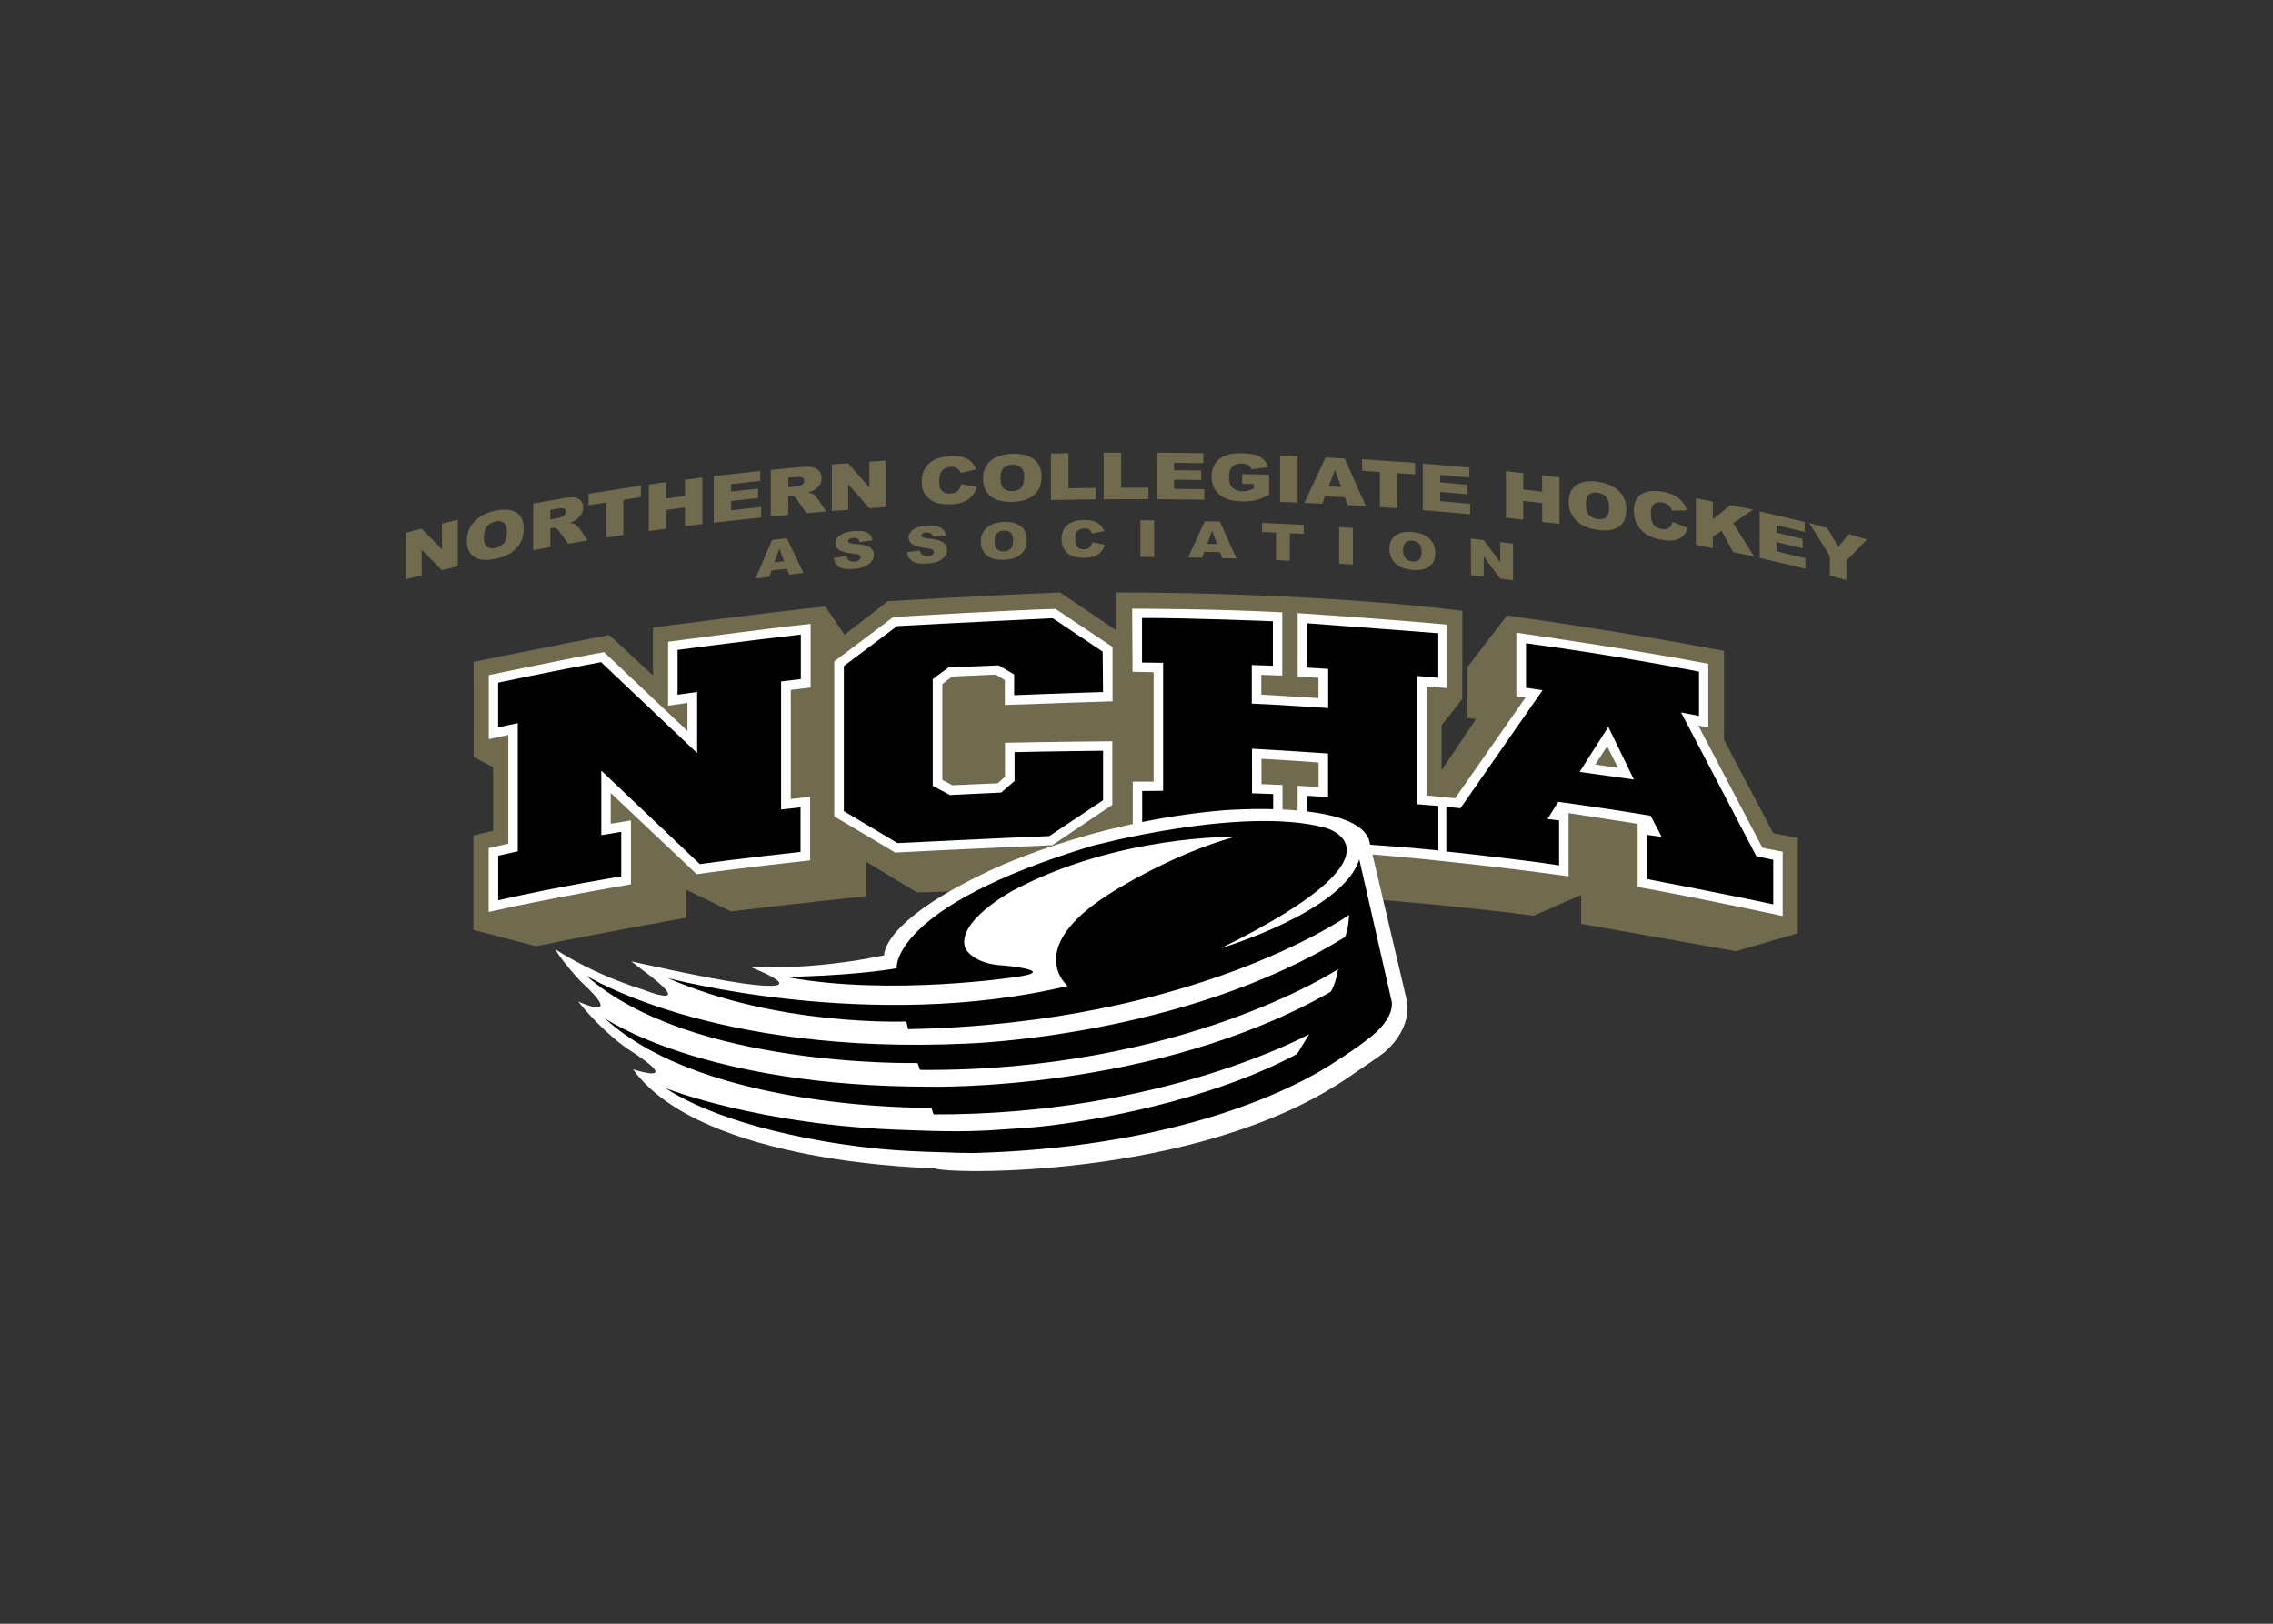 <svg clip-rule="evenodd" fill-rule="evenodd" stroke-linejoin="round" stroke-miterlimit="2" viewBox="0 0 560 400" xmlns="http://www.w3.org/2000/svg"><rect x="0" y="0" width="560" height="400" fill="#333333" stroke="none"/><g fill-rule="nonzero" transform="matrix(1.44 0 0 1.44 99.856 111.286)"><path d="m8.97 11.62v7.97l-2.7.68-3.47-3.5v4.37l-2.7.68v-7.97l2.68-.68 3.49 3.52v-4.39zm1.56 3.62c0 .93.22 1.66.65 2.19s1 .86 1.69 1 1.57.1 2.63-.13c1.04-.22 1.91-.57 2.61-1.05s1.23-1.06 1.6-1.73.55-1.48.55-2.41c0-1.28-.42-2.19-1.27-2.72s-2.05-.63-3.61-.3c-1.52.32-2.71.94-3.57 1.85-.85.89-1.28 2-1.28 3.3m2.91-.61c0-.81.18-1.43.53-1.86s.83-.7 1.41-.83c.61-.13 1.09-.06 1.45.21s.54.78.54 1.53c0 .89-.17 1.55-.52 1.96-.34.42-.82.69-1.45.82-.61.13-1.09.06-1.44-.22-.35-.26-.52-.8-.52-1.61m11.37 1.69v-3.23l.26-.05c.26-.05.51-.03.72.05.15.07.33.24.53.52l1.56 2.15 3.31-.6-1.42-2.06c-.07-.1-.21-.24-.41-.42-.21-.18-.36-.29-.47-.34-.16-.07-.41-.12-.76-.16.43-.16.78-.33 1.03-.5.39-.27.7-.58.93-.94.22-.36.34-.76.34-1.21 0-.51-.15-.91-.44-1.21s-.68-.47-1.16-.52c-.48-.02-1.17.04-2.08.2l-4.88.88v7.97zm0-6.36 1.29-.23c.53-.1.9-.09 1.09.01s.29.28.29.54c0 .17-.06.34-.18.5s-.28.27-.47.34c-.39.14-.64.22-.78.25l-1.24.22zm6.55-.81 3-.46v6l2.95-.46v-6l3-.47v-1.96l-8.95 1.39zm10.31 4.42 2.96-.39v-3.22l3.23-.43v3.22l2.97-.39v-7.96l-2.97.39v2.79l-3.23.42v-2.79l-2.96.39zm11.11-1.43 8.1-.89v-1.8l-5.13.57v-1.59l4.62-.51v-1.62l-4.62.51v-1.27l4.98-.55v-1.7l-7.96.88v7.97zm12.74-1.34v-3.23l.26-.02c.27-.02.52.01.73.12.16.08.34.27.54.56l1.59 2.29 3.36-.31-1.44-2.18c-.07-.11-.21-.26-.42-.46-.21-.19-.37-.32-.47-.38-.16-.08-.42-.16-.78-.22.44-.12.79-.26 1.05-.41.4-.23.71-.52.94-.87.23-.34.34-.73.34-1.18 0-.51-.15-.92-.44-1.25-.3-.33-.69-.53-1.18-.62s-1.19-.09-2.11 0l-4.96.45v7.97zm0-6.35 1.31-.12c.54-.05.91-.02 1.11.1s.3.31.3.57c0 .17-.06.33-.19.48-.12.14-.29.24-.48.29-.39.11-.65.17-.79.18l-1.25.12zm7.46 5.69 2.8-.2v-4.38l3.62 4.11 2.81-.21v-7.96l-2.81.2v4.41l-3.64-4.14-2.78.2zm22.16-4.62c-.13.51-.34.9-.63 1.18s-.73.43-1.3.46c-.59.03-1.05-.11-1.37-.43-.32-.31-.49-.91-.49-1.8 0-.71.14-1.24.41-1.59.36-.47.88-.71 1.56-.75.3-.01.57.02.81.11s.45.22.62.4c.1.11.2.28.29.52l2.64-.61c-.34-.82-.86-1.42-1.55-1.8-.7-.37-1.66-.53-2.87-.47-1.56.07-2.76.49-3.62 1.24-.85.75-1.28 1.78-1.28 3.1 0 .99.24 1.79.73 2.4s1.06 1.03 1.73 1.24c.67.22 1.53.3 2.58.26.87-.04 1.58-.18 2.14-.41s1.03-.56 1.41-.99c.38-.42.66-.94.83-1.56zm3.7-.9c0 .93.22 1.7.67 2.31.44.61 1.02 1.04 1.74 1.3s1.62.38 2.71.35c1.08-.04 1.97-.23 2.69-.58s1.27-.83 1.65-1.44.57-1.38.57-2.31c0-1.28-.44-2.27-1.31-2.95s-2.11-1-3.73-.95c-1.57.05-2.8.45-3.68 1.2-.87.75-1.31 1.77-1.31 3.07m2.99-.08c0-.81.18-1.4.55-1.76.36-.36.85-.55 1.45-.57.63-.02 1.13.14 1.5.47s.55.88.55 1.63c0 .89-.18 1.52-.53 1.87s-.85.54-1.49.56c-.63.02-1.12-.14-1.48-.48-.37-.34-.55-.92-.55-1.72m8.64 3.72 7.66-.12v-1.96l-4.67.07v-6l-2.99.05zm9.01-.13 7.66-.02v-1.96l-4.67.01v-6l-2.99.01zm9.04-.01 8.17.09v-1.8l-5.17-.06v-1.57l4.66.05v-1.62l-4.66-.05v-1.27l5.02.06v-1.7l-8.02-.09zm16.65-2.58v.75c-.39.18-.74.31-1.04.38s-.62.1-.96.09c-.7-.02-1.25-.22-1.65-.6-.39-.38-.59-1-.59-1.87 0-.81.19-1.4.58-1.76s.91-.54 1.57-.52c.44.01.8.1 1.09.27s.49.4.6.71l2.88-.35c-.18-.52-.44-.95-.79-1.3s-.79-.6-1.32-.78c-.53-.17-1.33-.27-2.4-.3-1.11-.03-1.99.07-2.65.31-.84.31-1.47.78-1.91 1.41-.43.63-.65 1.38-.65 2.25 0 .82.2 1.56.6 2.21s.96 1.15 1.68 1.49c.73.34 1.66.53 2.81.56.93.03 1.74-.04 2.42-.2s1.46-.48 2.35-.95v-3.4l-4.62-.12v1.66zm4.5 3.04 2.99.12v-7.96l-2.99-.12zm11.55.55 3.12.17-3.63-8.16-3.26-.17-3.63 7.77 3.05.16.47-1.29 3.4.18zm-3.23-3.21 1.06-2.81 1.07 2.92zm5.72-2.67 3.04.21v6l2.98.2v-6l3.04.21v-1.97l-9.06-.62zm10.37 6.74 8.11.7v-1.8l-5.13-.44v-1.58l4.62.4v-1.63l-4.62-.4v-1.26l4.99.43v-1.71l-7.97-.68zm14.23 1.3 2.96.34v-3.22l3.23.37v3.22l2.97.34v-7.96l-2.97-.34v2.79l-3.23-.37v-2.8l-2.96-.34zm10.74-2.73c0 .93.22 1.74.66 2.42s1.01 1.21 1.71 1.6c.71.38 1.6.65 2.67.8 1.06.15 1.94.1 2.65-.13s1.25-.62 1.62-1.16c.38-.54.56-1.28.56-2.21 0-1.28-.43-2.34-1.29-3.17s-2.08-1.36-3.67-1.58c-1.55-.22-2.75-.02-3.62.58-.86.6-1.29 1.55-1.29 2.85m2.94.43c0-.81.18-1.37.54-1.67s.84-.41 1.43-.33c.62.09 1.11.33 1.47.72.36.4.54.97.54 1.72 0 .89-.17 1.48-.52 1.78s-.84.4-1.47.31c-.61-.09-1.1-.33-1.46-.73-.35-.4-.53-1-.53-1.8m14.84 2.99c-.13.48-.34.83-.63 1.05s-.71.28-1.27.18c-.58-.1-1.03-.33-1.34-.72-.32-.38-.48-1.01-.48-1.9 0-.71.13-1.21.4-1.5.35-.39.86-.53 1.53-.42.29.05.56.14.8.29.24.14.44.32.6.54.1.13.19.32.29.58l2.59-.05c-.33-.9-.84-1.61-1.52-2.13s-1.62-.88-2.82-1.08c-1.52-.26-2.71-.1-3.54.47s-1.25 1.51-1.25 2.83c0 .99.24 1.84.71 2.55.47.72 1.04 1.25 1.69 1.61s1.49.63 2.52.8c.85.14 1.55.16 2.1.04s1.01-.35 1.38-.69c.37-.35.64-.8.81-1.38zm3.98 3.94 2.9.58v-1.95l1.5-1.03 1.98 3.67 3.58.71-3.58-5.68 3.42-2.32-3.86-.77-3.04 2.4v-3l-2.9-.58zm10.92 2.23 7.83 1.86v-1.8l-4.95-1.18v-1.57l4.47 1.06v-1.62l-4.47-1.06v-1.27l4.81 1.15v-1.7l-7.69-1.83zm12-.33v3.34l2.83.81v-3.34l3.54-3.63-3.11-.89-1.84 2.16-1.84-3.21-3.13-.89zm-178.05 3.2 2.44-.28-2.83-5.94-2.54.29-2.83 6.58 2.38-.27.36-1.08 2.65-.3zm-2.52-2.1.83-2.34.83 2.15zm10.16-.76c.06.63.35 1.12.84 1.49s1.38.5 2.67.39c.73-.06 1.34-.2 1.82-.42s.86-.5 1.12-.87c.27-.36.4-.74.4-1.15 0-.34-.1-.64-.3-.9s-.52-.46-.96-.61-1.17-.27-2.2-.36c-.41-.04-.68-.09-.78-.16-.11-.07-.17-.16-.17-.25 0-.14.07-.26.21-.37s.34-.17.61-.2c.33-.03.59.02.78.13s.31.3.37.58l2.2-.3c-.1-.64-.4-1.09-.91-1.34-.51-.26-1.24-.34-2.21-.26-.79.07-1.41.2-1.86.41-.45.2-.79.45-1.02.76-.22.3-.34.62-.34.94 0 .49.22.87.66 1.15s1.17.47 2.19.57c.63.06 1.03.15 1.2.26s.26.25.26.41c0 .17-.09.33-.27.47-.18.15-.44.23-.77.26-.45.04-.79-.06-1.03-.29-.15-.14-.25-.36-.3-.66zm12.51-1c.07.63.35 1.13.84 1.51.5.38 1.39.53 2.68.45.74-.05 1.34-.17 1.83-.38.48-.2.86-.48 1.13-.84s.4-.73.4-1.14c0-.34-.1-.64-.3-.91-.2-.26-.53-.47-.97-.63s-1.18-.3-2.2-.42c-.41-.05-.68-.11-.79-.18-.12-.07-.17-.16-.17-.26 0-.14.07-.26.21-.36s.34-.16.62-.18c.33-.02.59.03.78.14.19.12.31.31.37.59l2.21-.24c-.1-.64-.4-1.1-.91-1.36-.51-.27-1.25-.37-2.22-.31-.79.05-1.41.17-1.86.36-.46.19-.79.44-1.02.74s-.34.61-.34.93c0 .49.22.88.66 1.17s1.17.5 2.2.63c.63.07 1.03.17 1.2.29s.26.26.26.42c0 .17-.09.33-.27.47s-.44.22-.77.24c-.45.03-.79-.08-1.04-.32-.15-.15-.25-.37-.3-.67zm12.64-1.76c0 .73.17 1.33.52 1.81.35.47.81.81 1.37 1.01.56.21 1.27.29 2.13.26.84-.03 1.55-.19 2.11-.47.57-.28 1-.66 1.29-1.14.3-.48.45-1.08.45-1.82 0-1.01-.34-1.78-1.03-2.31-.68-.54-1.66-.78-2.92-.73-1.24.05-2.2.37-2.89.96-.68.59-1.03 1.4-1.03 2.43m2.35-.08c0-.64.14-1.1.43-1.39.29-.28.67-.44 1.14-.45.49-.02.88.1 1.18.36.29.26.43.69.43 1.28 0 .7-.14 1.19-.41 1.47-.28.28-.67.43-1.17.45-.49.02-.88-.11-1.16-.37-.3-.27-.44-.72-.44-1.35m16.76.14c-.11.4-.27.7-.5.91s-.57.32-1.02.32c-.46.01-.82-.12-1.08-.37-.25-.26-.38-.73-.38-1.42 0-.56.11-.97.32-1.24.29-.36.69-.54 1.23-.55.24 0 .45.03.64.11s.35.19.49.34c.08.09.15.23.23.42l2.08-.41c-.27-.66-.68-1.14-1.22-1.45-.55-.31-1.3-.46-2.26-.45-1.22.02-2.17.31-2.84.87-.67.57-1 1.37-1 2.4 0 .78.19 1.41.57 1.91.38.49.83.83 1.36 1.02s1.2.28 2.03.27c.68-.01 1.24-.1 1.68-.27s.81-.41 1.11-.73.52-.73.66-1.2zm8.18 2.53 2.36.01v-6.26l-2.36-.02zm13.99.22 2.46.06-2.86-6.33-2.56-.06-2.86 6.19 2.4.06.37-1.02 2.68.07zm-2.55-2.45.84-2.23.84 2.27zm9.38-2.04 2.4.11v4.71l2.35.11v-4.71l2.39.11v-1.55l-7.14-.33zm13.19 5.42 2.35.16v-6.26l-2.35-.16zm8.6-2.51c0 .73.17 1.36.52 1.87.35.52.8.91 1.36 1.19.56.27 1.27.45 2.12.53.84.07 1.54.01 2.1-.2s.99-.54 1.29-.98.45-1.03.45-1.76c0-1.01-.34-1.82-1.02-2.44s-1.65-.99-2.91-1.1c-1.23-.11-2.19.09-2.88.59-.69.51-1.03 1.28-1.03 2.3m2.34.22c0-.64.14-1.08.43-1.33.28-.25.66-.35 1.14-.31.49.04.88.21 1.17.51s.43.74.43 1.33c0 .7-.14 1.17-.41 1.42-.28.25-.67.35-1.17.3-.49-.04-.87-.22-1.16-.52s-.43-.77-.43-1.4m11.61 4.26 2.19.26v-3.44l2.82 3.78 2.19.27v-6.26l-2.19-.26v3.46l-2.84-3.81-2.18-.26zm-170.62 31.12 3.31 1.73v10.87l-3.37.83v16.14l10.73 2.79c10.91-2.25 25.69-4.87 25.69-4.87v-4.78l7.66 3.7c7.12-.9 23.17-2.61 23.17-2.61v-5.86l8.65 5.23c7.03-.18 25.15-.9 25.15-.9l9.29-5.59v5.77c36.42 0 71.07 4.69 71.07 4.69l8.11-3.54v4.93c9.86 1.74 26.5 4.69 26.5 4.69l10.58-3.07v-16.3l-4.21-.84-8.41-15.98v-15.2c-18.33-3.49-37.14-6.04-37.14-6.04l-6.79 8.85v8.67l1.5.18-5.89 8.77v-7.69l3.55-4.51v-15.09c-27.16-3.31-59.2-3.13-59.2-3.13v6.49l-9.62-6.49c-12.2.48-29.46 1.49-29.46 1.49l-7.43 5.76-3.28-4.85c-9.4.95-29.49 3.61-29.49 3.61v8.2l-7.47-6.93c-8.49 1.61-23.22 4.59-23.22 4.59z" fill="#706a4f"/><path d="m45.13 32.48c.17-.02 17.33-2.32 24.02-3.01l.2-.02v10.88l-.16.02-3.24.4v18.66l3.11-.34.2-.02v10.85l-.16.02c-.13.01-12.81 1.42-19.17 2.34l-.09.01-.06-.06-14.64-13.83v5.26l3.25-.54.21-.03v10.94l-.15.02c-.14.02-14.62 2.52-23.97 4.66l-.22.05v-10.94l.14-.03 3.22-.72v-18.6l-3.12.67-.22.05v-10.96l.14-.03c.15-.03 14.45-3.01 19.49-3.88l.09-.02.07.06 14.2 13.43v-4.81l-3.1.45-.21.03v-10.94zm66.16-5.57-.05-.03h-.06c-7.59.21-27.42 1.37-27.62 1.38h-.05l-.04.03-10.01 7.52-.07.06v26.51l.09.05 10.29 6.11.05.03h.05c8.29-.46 26.6-1.25 26.78-1.26h.05l.04-.03 10.14-6.82.08-.05v-10.88h-.18c-8.38.06-17.91.24-18 .25h-.18v5.81l-1.24 1.13-7.75.33-1.73-.91v-16.4l1.7-1.29 7.47-.33 1.53.96v4.24l.19-.01c7.14-.27 17.95-.61 18.06-.61l.17-.01v-9.3l-.08-.05zm124.37 41.51v11.01l-.22-.05c-.14-.03-13.89-3-24.45-4.9l-.15-.03v-10.8l-11.82-1.83v10.81l-.21-.03c-.25-.03-24.78-3.5-45.98-4.56l-.17-.01v-10.89l.19.01 3.4.22v-4.21c-1.03-.08-6.59-.49-9.77-.63v4.33l3.43.14.17.01v10.9l-.19-.01c-.15-.01-14.91-.65-25.25-.74h-.18v-10.73h3.57v-18.72l-3.43-.06h-.18v-.18l-.06-10.44v-.18h.18c.14 0 13.9.01 25.33.61l.17.01v10.82l-.19-.01-3.4-.12v3.39c.87.05 5.04.28 9.78.59v-3.45l-3.39-.25-.17-.01v-10.82l.19.01c.14.01 14.47.95 25.26 1.94l.16.02v10.86l-.2-.02-3.33-.27v18.66l4.87.46 12.05-17.24-1.42-.19-.16-.02v-10.87l.21.03c.2.03 20.06 2.88 32.48 5.26l.15.03v10.88l-.21-.04-1.49-.26 10.96 20.9 3.28.64zm-30.04-18.04-2.02 3.13 3.88.56z" fill="#fff"/><path d="m15.88 39.5s9.28-1.97 17.61-3.51l16.44 15.56v-10.46l-3.35.47v-7.66s9.77-1.32 21.09-2.63v7.62l-3.38.4v21.91l3.33-.36v7.62s-10.49 1.13-17.23 2.09l-16.86-16v11.04l3.41-.57v7.62s-11.34 1.86-21.05 4.09v-7.63l3.35-.74v-21.94l-3.36.72zm68.25-9.67-9.1 6.83v24.82l9.19 5.47s18.27-.9 25.96-1.2l9.2-6.13v-8.47s-11.06.12-15.14.24v4.93l-2.28 1.98-8.78.42-2.94-1.56v-18.28l2.7-1.98 8.59-.36 2.64 1.56v3.54s9.27-.37 15.2-.54l-.06-6.91-8.53-5.71c0 .01-18.81.89-26.65 1.35m41.91-1.39v7.62l3.61.04v21.9l-3.58.04v7.55s13.84.2 22.41.63v-7.67l-3.62-.12v-7.63s6.29.35 13.01.82v7.47l-3.58-.24v7.63s15.57.98 22.45 1.73v-7.63s-1.81-.12-3.58-.28v-21.94l3.57.31v-7.62s-16.77-1.31-22.45-1.71v7.58l3.61.23v6.7s-8.61-.59-13.07-.77v-6.6l3.61.13v-7.61c.01 0-14.14-.59-22.39-.56m95.32 9.18s-13.8-2.75-29.62-4.86v7.61l2.83.43-14.05 20.19-2.41-.25v7.65s12.59 1.32 19.29 2.37v-7.69l-1.98-.24 1.83-2.94s7.38.96 15.82 2.39l1.89 3.61-2.48-.35v7.57s15.25 2.92 21.56 4.33v-7.63l-2.88-.61-12.89-24.61 3.07.6v-7.57m-11.14 18.45-9.29-1.3 4.91-7.71z"/><path d="m81.93 86.14s-.62-5.63 17.6-14.26c0 0 17.06-8.53 40.32-10.53 0 0 22.38-1.87 25.01 4.97l6.42 27.27s1.45 4.54-3.7 9.09c-.67.59-4.04 2.85-6.39 4.45-25.73 17.52-69.5 16.47-70.63 15.43 0 0-39.83-.57-51.6-16.91 0 0 9.24 3-.93-3.51 0 0-4.15-2.72-8.45-8.09 0 0 8.38 3.87.36-3.51 0 0-2.87-3.01-4.3-5.44 0 0 5.94 4.08 15.11 6.95 0 0 9.74 3.87-.43-3.58l-1.65-1.29s12.6 2.87 18.76 3.72c0 0 13.54 2.15 1.72-2.72 0-.02 10.45.6 22.78-2.04" fill="#fff"/><path d="m65.48 89.91c17.6 3.22 38.93-.04 38.93-.04 7.66-1.08-1.98-1.98-1.98-1.98-5.24-.19-6.59-2.89-6.59-2.89-1.8-4.6 8.11-9.92 8.11-9.92 17.94-9.56 37.95-9.2 37.95-9.2-10.91 2.97-21.27 9.65-21.27 9.65-15.05 9.47-7.3 15.87-7.3 15.87-33.72 8.02-68.48-1.38-68.48-1.38 18.99 8.35 40.87 7.45 40.87 7.45l.31 1.31c49.29-.95 75.44-19.54 75.44-19.54-.18 2.88-.72 3.79-.72 3.79-27.59 17.08-64.54 18.21-64.54 18.21-43.57 2.08-65.26-11.63-65.26-11.63 17.76 15.86 56.7 14.96 56.7 14.96l.41 1.18c44.73.36 71.52-17.23 71.52-17.23-.45 2.79-1.26 3.87-1.26 3.87-30.1 17.19-68.6 16.23-68.6 16.23-38.82.03-55.62-11.72-55.62-11.72 17.31 15.96 55.91 15.33 55.91 15.33l.37 1.13c39.18.12 64.27-13.72 64.27-13.72-1.92 3.12-2.08 3.38-2.08 3.38-12.74 6.87-30.21 10.77-42.37 12.26-3.28.4-6.18.51-8.49.69-6.69.53-13.65.13-15.61.08-25.5-.73-41.59-7.19-41.59-7.19 12.01 7.86 33.97 10.09 33.97 10.09 2.26.3 4.36.47 6.84.62 2.47.15 6.14.27 7.87.31 0 0 .78.07 3.25.07l.76.02c32.04-.87 52.03-9.39 60.95-15 4.56-2.87 6.23-4.26 6.23-4.26 5.59-4.06 4.28-7.09 4.28-7.09l-5.45-23.89c-2.74 8.96-23.67 15.2-23.67 15.2 33.74-16.64 17.73-20.64 17.73-20.64-14.22-3.76-39.85 3.16-39.85 3.16-34.42 10.44-33.36 20.91-33.36 20.91s-5.47 1.07-16.52 1.43z"/></g></svg>